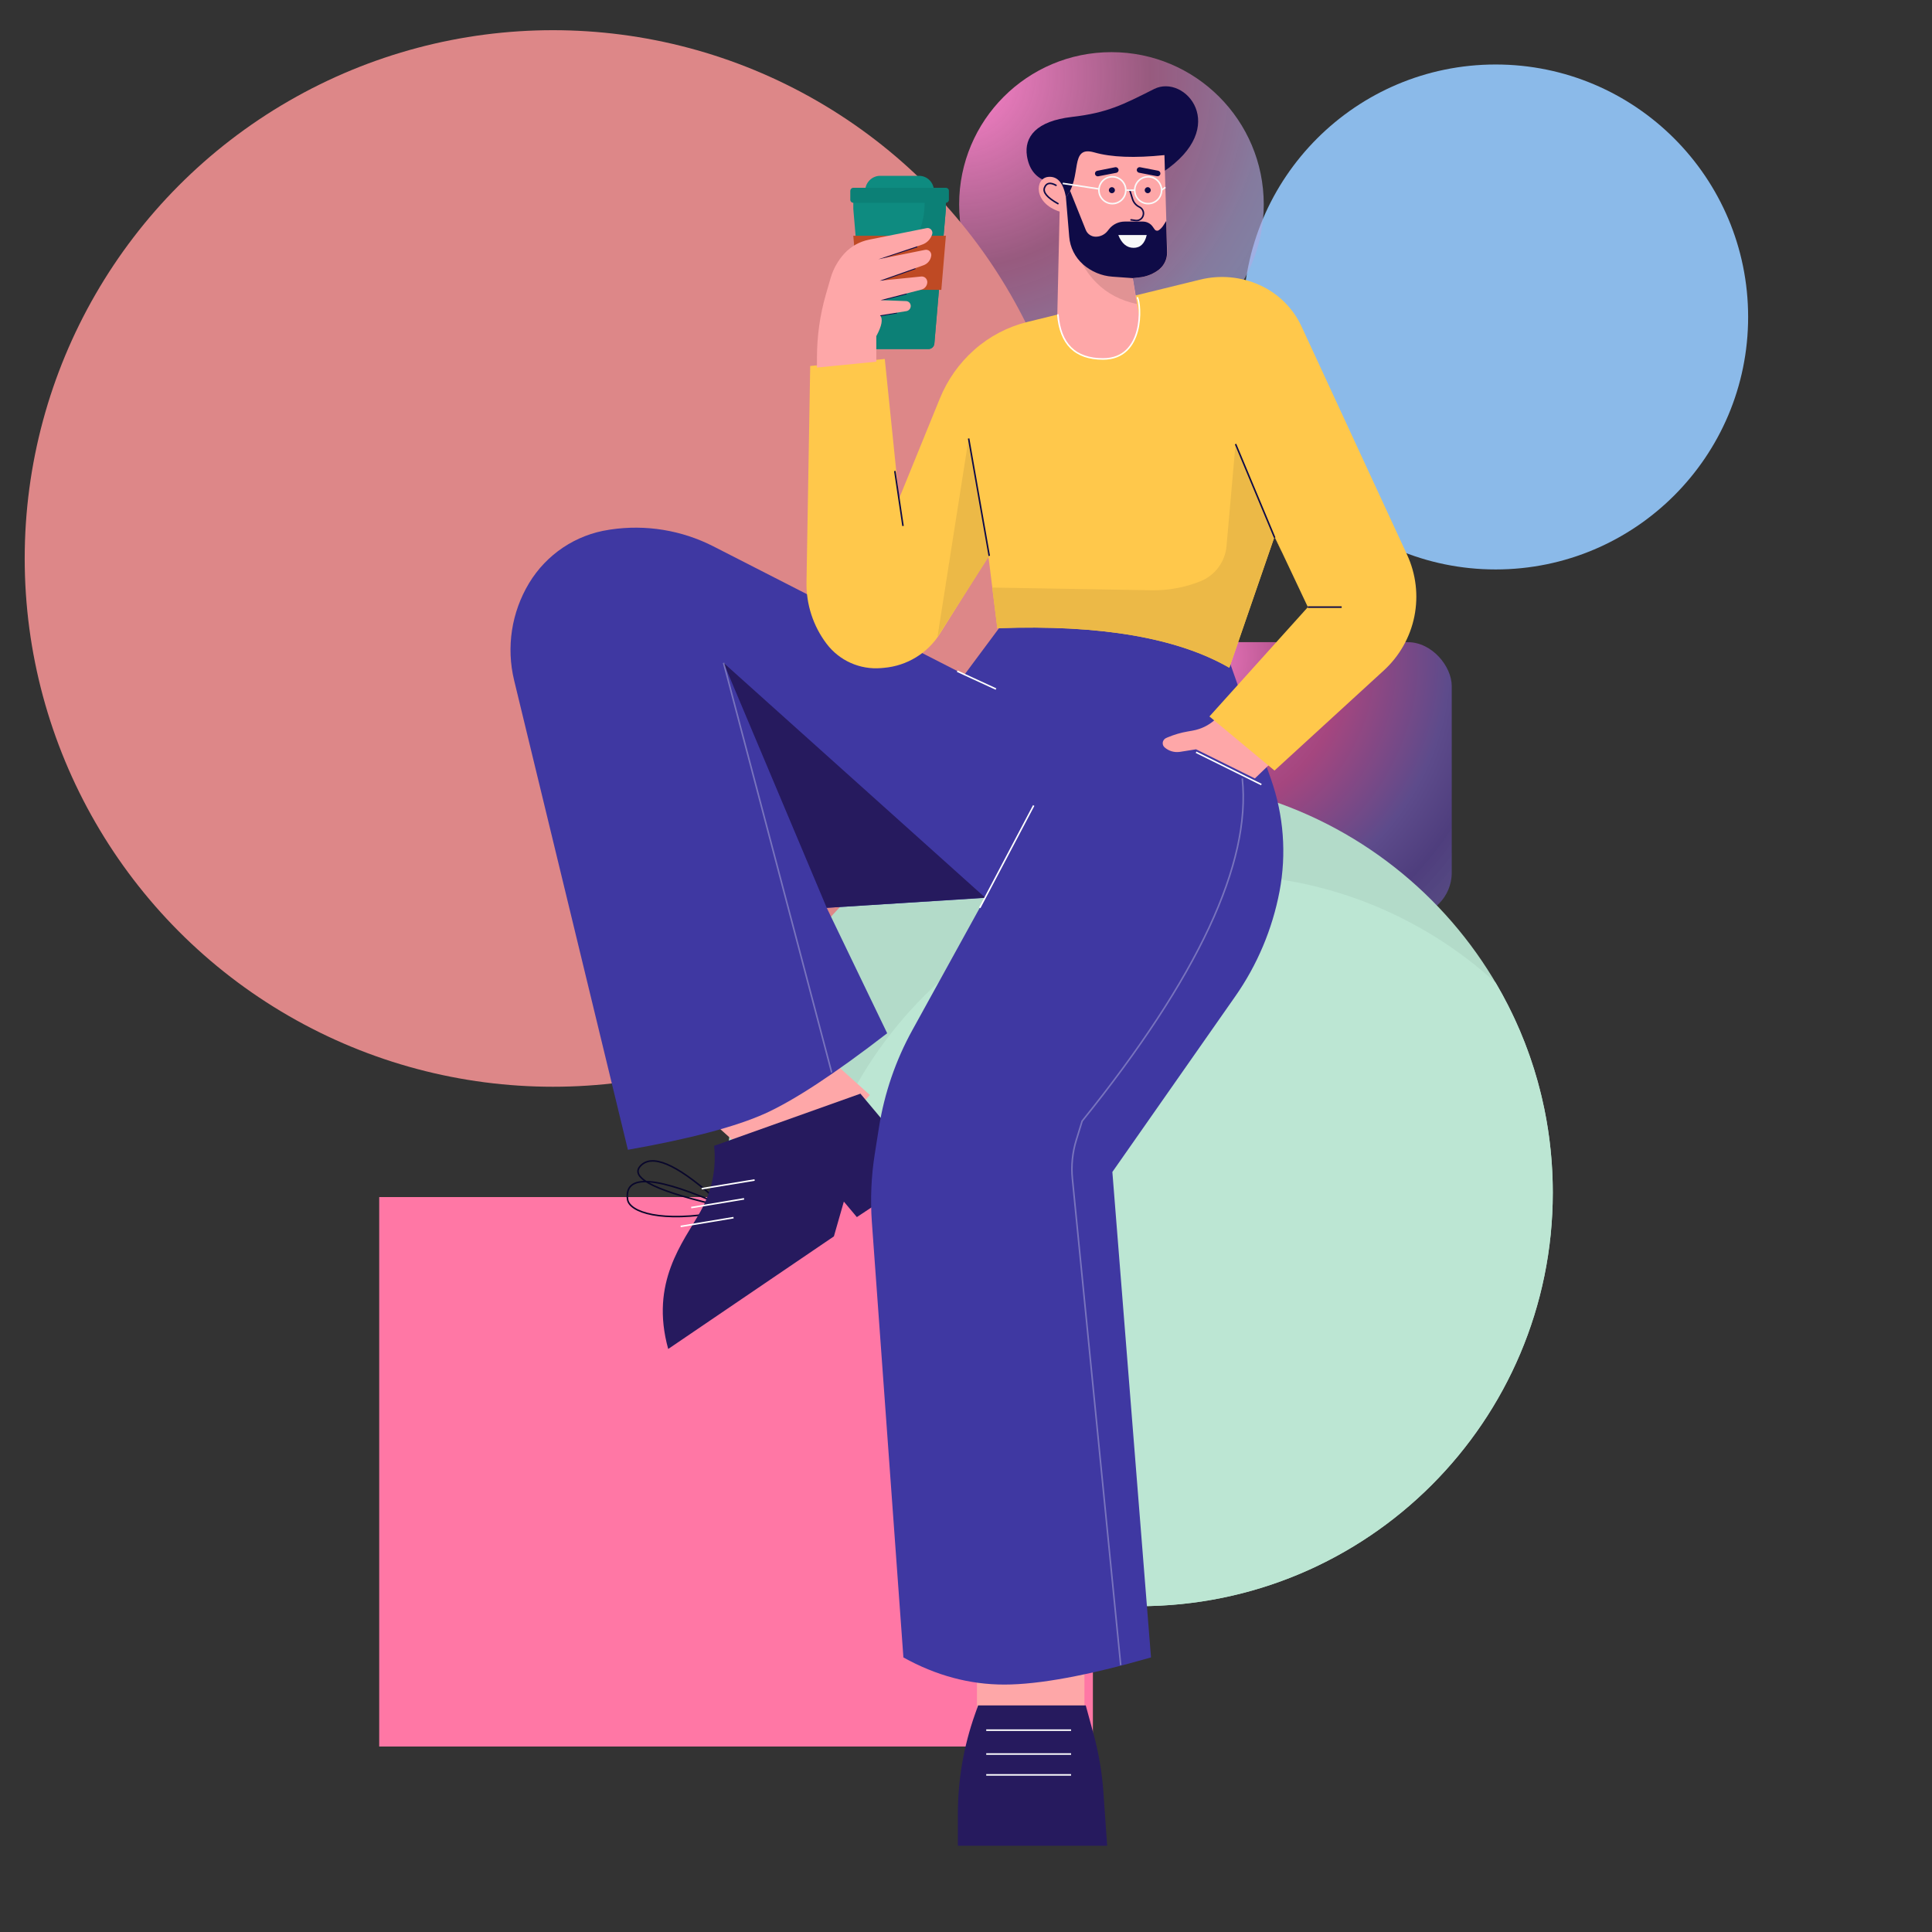 <svg class="mainlogo" width="704" height="704" viewBox="0 0 704 704" fill="none" xmlns="http://www.w3.org/2000/svg">
<rect x="0" y="0" width="704" height="704" fill="#333333" stroke="none"/>
<rect x="429" y="234" width="100" height="100" rx="16" fill="url(#paint0_radial_2_185)"/>
<circle cx="545" cy="115.5" r="92" fill="#8BBAE9"/>
<circle cx="405" cy="74.5" r="55.5" fill="url(#paint1_radial_2_185)"/>
<circle cx="201.5" cy="203.5" r="192.5" fill="#DD8788"/>
<path d="M415.107 585.277C498.343 585.277 565.819 517.801 565.819 434.565C565.819 351.329 498.343 283.853 415.107 283.853C331.87 283.853 264.394 351.329 264.394 434.565C264.394 517.801 331.87 585.277 415.107 585.277Z" fill="#B3DBC9"/>
<path fill-rule="evenodd" clip-rule="evenodd" d="M443.407 318.687C482.522 318.687 518.172 333.612 544.98 358.054C558.244 380.47 565.819 406.63 565.819 434.565C565.819 517.806 498.348 585.277 415.107 585.277C375.992 585.277 340.342 570.353 313.533 545.91C300.27 523.494 292.695 497.334 292.695 469.399C292.695 386.158 360.166 318.687 443.407 318.687Z" fill="#BCE6D3"/>
<path d="M398.239 436.198H138.181V636.416H398.239V436.198Z" fill="#FF77A5"/>
<path d="M286.394 432.976L316.976 399.01L288.681 373.534L258.099 407.501L286.394 432.976Z" fill="#FEA7A8"/>
<path d="M259.576 435.816C246.195 424.032 237.479 420.391 233.348 424.887C229.217 429.383 239.693 434.377 264.677 439.881C239.371 428.472 227.361 427.521 228.684 437.071C229.323 441.645 240.94 445.719 262.685 441.625" stroke="#09072B" stroke-width="0.563"/>
<path fill-rule="evenodd" clip-rule="evenodd" d="M313.529 398.522L260.217 417.523C261.075 425.993 259.415 434.003 255.221 441.492C248.921 452.734 236.744 467.179 243.486 491.555L303.862 450.525L307.489 437.85L312.232 443.501L337.295 426.845L313.529 398.522Z" fill="#261A5E"/>
<path d="M274.968 429.983L255.682 433.152" stroke="white" stroke-width="0.563"/>
<path d="M271.13 436.843L251.862 440.034" stroke="white" stroke-width="0.563"/>
<path d="M267.292 443.703L248.024 446.894" stroke="white" stroke-width="0.563"/>
<path d="M395.162 598.344H355.991V636.416H395.162V598.344Z" fill="#FEA7A8"/>
<path fill-rule="evenodd" clip-rule="evenodd" d="M356.414 621.435L355.287 624.617C351.148 636.303 349.036 648.581 349.036 660.971V672.573H403.441L402.061 652.918C401.554 645.85 400.372 638.838 398.513 631.967L395.641 621.435H356.414Z" fill="#261A5E"/>
<path d="M359.371 646.751H390.29" stroke="white" stroke-width="0.563"/>
<path d="M359.371 639.147H390.29" stroke="white" stroke-width="0.563"/>
<path d="M359.371 630.446H390.29" stroke="white" stroke-width="0.563"/>
<path fill-rule="evenodd" clip-rule="evenodd" d="M448.195 241.591L463.148 283.943C467.766 297.066 468.836 311.174 466.245 324.832C463.626 338.574 458.135 351.612 450.109 363.073L405.335 427.053L419.415 603.954C396.408 610.543 378.583 613.838 365.939 613.838C353.295 613.838 341.046 610.543 329.19 603.954L317.701 445.357C317.11 437.021 317.448 428.658 318.771 420.407L320.292 410.776C322.263 398.358 326.374 386.361 332.457 375.351L359.012 327.169L301.256 330.802L323.277 376.505C304.212 391.233 289.372 400.976 278.7 405.792C268.027 410.579 251.384 414.972 228.8 418.971L187.348 247.927C184.42 235.846 186.391 223.118 192.783 212.502C199.119 201.998 209.792 194.845 221.929 193.043L222.464 192.959C235.277 191.044 248.371 193.184 259.917 199.069L351.437 245.843L365.911 226.384C387.82 216.979 403.533 213.149 413.051 214.895C422.569 216.669 434.284 225.54 448.195 241.591Z" fill="#3F38A2"/>
<path fill-rule="evenodd" clip-rule="evenodd" d="M263.662 241.535L301.256 330.802L359.012 327.113L263.662 241.535Z" fill="#261A5E"/>
<path d="M376.668 293.518L357.013 330.802" stroke="white" stroke-width="0.563"/>
<path d="M348.79 244.576L362.926 251.081" stroke="white" stroke-width="0.563"/>
<path d="M435.832 274.116L459.628 285.887" stroke="white" stroke-width="0.563"/>
<path opacity="0.3" d="M408.376 606.77L390.776 429.559C390.298 424.8 390.776 419.984 392.184 415.423L394.325 408.495C436.508 356.174 455.967 314.553 452.672 283.662" stroke="white" stroke-width="0.563"/>
<path opacity="0.3" d="M303.058 390.811L263.662 241.535" stroke="white" stroke-width="0.563"/>
<path fill-rule="evenodd" clip-rule="evenodd" d="M474.44 267.182L457.262 283.656L435.832 273.039L429.975 273.969C427.948 274.278 425.892 273.687 424.371 272.335C423.526 271.603 423.442 270.308 424.202 269.463C424.399 269.238 424.653 269.041 424.934 268.928L425.498 268.675C427.863 267.689 430.313 266.957 432.847 266.534L434.452 266.253C437.972 265.661 441.183 263.944 443.633 261.381L453.432 251.046L474.44 267.182Z" fill="#FEA7A8"/>
<path fill-rule="evenodd" clip-rule="evenodd" d="M355.041 127.452C349.522 132.324 345.213 138.435 342.454 145.249L327.613 181.688L322.404 130.803L295.229 133.366L293.878 212.157C293.737 220.211 296.3 228.096 301.171 234.545C305.846 240.74 313.336 244.091 321.08 243.443L322.038 243.359C330.458 242.655 338.033 238.036 342.51 230.884L360.166 202.724L363.433 228.913C400.717 227.533 428.905 232.32 447.969 243.302L464.443 195.515L476.58 221.225L440.704 261.071L464.415 280.783L504.261 244.288C509.949 239.078 513.864 232.179 515.384 224.604C516.905 217.029 515.976 209.172 512.737 202.161L474.299 119.032C471.201 112.302 465.766 106.924 459.008 103.882C452.221 100.813 444.618 100.109 437.381 101.883L374.246 117.343C367.15 119.117 360.532 122.58 355.041 127.452Z" fill="#FFC84B"/>
<path fill-rule="evenodd" clip-rule="evenodd" d="M450.222 161.807L467.231 201.513L464.415 195.543L447.941 243.331C429.074 232.461 401.252 227.645 364.531 228.884L363.405 228.913L361.603 214.438L361.715 214.1L419.697 215.086C425.807 215.199 431.862 214.044 437.522 211.763C442.788 209.623 446.421 204.695 446.927 199.035L450.222 161.807Z" fill="#ECB947"/>
<path fill-rule="evenodd" clip-rule="evenodd" d="M310.935 71.695H344.671V76.145L340.475 125.199C340.391 126.326 339.433 127.199 338.307 127.199H317.3C316.173 127.199 315.216 126.326 315.131 125.199L310.935 76.145V71.695Z" fill="#0E8B80"/>
<path fill-rule="evenodd" clip-rule="evenodd" d="M344.671 72.231V76.145L340.475 125.199C340.391 126.326 339.433 127.199 338.307 127.199H317.3C316.173 127.199 315.216 126.326 315.131 125.199L313.442 105.403C315.272 103.15 317.469 101.235 320.059 99.743L320.594 99.433C331.802 93.21 337.237 84.311 336.927 72.737L336.899 72.231H344.671Z" fill="#0C8076"/>
<path fill-rule="evenodd" clip-rule="evenodd" d="M320.735 64.064H334.871C337.885 64.064 340.306 66.514 340.306 69.499H315.272C315.3 66.514 317.75 64.064 320.735 64.064Z" fill="#0E8B80"/>
<path fill-rule="evenodd" clip-rule="evenodd" d="M310.935 68.429H344.671C345.262 68.429 345.769 68.908 345.769 69.527V72.794C345.769 73.385 345.291 73.892 344.671 73.892H310.935C310.344 73.892 309.837 73.413 309.837 72.794V69.527C309.865 68.908 310.344 68.429 310.935 68.429Z" fill="#0C8076"/>
<path fill-rule="evenodd" clip-rule="evenodd" d="M310.935 85.916H344.671L343.01 105.628H312.625L310.935 85.916Z" fill="#BF4A24"/>
<path d="M334.21 89.833L316.91 95.463" stroke="#0F0B47" stroke-width="0.563"/>
<path d="M333.525 97.771L318.589 103.046" stroke="#0F0B47" stroke-width="0.563"/>
<path d="M330.367 106.944L319.806 109.659" stroke="#0F0B47" stroke-width="0.563"/>
<path d="M326.849 113.917L319.554 115.137" stroke="#0F0B47" stroke-width="0.563"/>
<path fill-rule="evenodd" clip-rule="evenodd" d="M300.92 107.361L302.664 101.314C303.648 97.95 305.381 94.868 307.762 92.291C310.109 89.765 313.21 88.04 316.612 87.344L337.655 83.129C338.615 82.932 339.536 83.571 339.719 84.506C339.786 84.792 339.767 85.096 339.67 85.379C339.109 87.167 337.718 88.588 335.936 89.161L320.105 94.464L337.058 91.049C338.105 90.835 339.118 91.519 339.318 92.541C339.367 92.74 339.354 92.943 339.341 93.145C339.135 94.76 338.055 96.099 336.524 96.658L320.563 102.297L335.673 100.759C336.776 100.642 337.758 101.441 337.874 102.544C337.878 102.607 337.882 102.67 337.9 102.757C337.902 104.057 337.013 105.22 335.733 105.537L320.874 109.368L330.18 109.718C331.116 109.763 331.843 110.514 331.861 111.446C331.893 112.403 331.198 113.227 330.273 113.371L320.689 114.905C321.816 116.238 321.348 118.751 319.315 122.494L319.318 131.792L297.696 133.935L297.693 130.1C297.711 122.416 298.791 114.769 300.92 107.361Z" fill="#FEA7A8"/>
<path fill-rule="evenodd" clip-rule="evenodd" d="M380.998 65.894C377.196 64.486 374.943 61.445 374.211 56.827C373.141 49.871 377.618 44.099 390.6 42.606C403.582 41.114 409.298 38.1 420.534 32.44C431.77 26.78 448.582 46.211 423.688 62.74C407.102 73.779 395.303 79.27 388.319 79.242L380.998 65.894Z" fill="#0F0B47"/>
<path fill-rule="evenodd" clip-rule="evenodd" d="M424.308 56.517C413.438 57.644 404.905 57.306 398.738 55.532C389.474 52.885 394.514 64.486 388.404 71.864C387.474 66.627 385.334 64.148 381.983 64.458C376.971 64.937 376.548 74.061 386.123 77.102L385.278 114.386C385.081 123.228 392.093 130.578 400.935 130.775C401.047 130.775 401.188 130.775 401.301 130.775C408.96 130.775 415.184 124.552 415.184 116.892C415.184 116.132 415.127 115.343 414.987 114.583L412.762 101.32L415.55 101.01C418.056 100.728 420.421 99.743 422.393 98.166C424.308 96.673 425.378 94.336 425.321 91.914L424.308 56.517Z" fill="#FEA7A8"/>
<path d="M405.159 70.4C405.765 70.4 406.257 69.908 406.257 69.302C406.257 68.695 405.765 68.204 405.159 68.204C404.552 68.204 404.061 68.695 404.061 69.302C404.061 69.908 404.552 70.4 405.159 70.4Z" fill="#0F0B47"/>
<path fill-rule="evenodd" clip-rule="evenodd" d="M406.341 60.938L399.808 62.234C399.273 62.346 398.907 62.853 399.02 63.416C399.02 63.416 399.02 63.416 399.02 63.444C399.133 64.008 399.668 64.346 400.231 64.233L406.792 62.966C407.327 62.853 407.693 62.346 407.581 61.783C407.581 61.783 407.581 61.783 407.581 61.755C407.44 61.192 406.905 60.826 406.341 60.938Z" fill="#0F0B47"/>
<path d="M418.225 70.4C418.832 70.4 419.323 69.908 419.323 69.302C419.323 68.695 418.832 68.204 418.225 68.204C417.618 68.204 417.127 68.695 417.127 69.302C417.127 69.908 417.618 70.4 418.225 70.4Z" fill="#0F0B47"/>
<path fill-rule="evenodd" clip-rule="evenodd" d="M415.465 60.938L422.027 62.206C422.562 62.318 422.928 62.825 422.815 63.388C422.815 63.388 422.815 63.388 422.815 63.416C422.702 63.98 422.167 64.317 421.604 64.205L415.043 62.938C414.508 62.825 414.142 62.318 414.254 61.755C414.254 61.755 414.254 61.755 414.254 61.727C414.367 61.192 414.902 60.826 415.465 60.938Z" fill="#0F0B47"/>
<path fill-rule="evenodd" clip-rule="evenodd" d="M390.6 86.733L419.52 92.956C420.928 94.533 422.167 96.026 423.209 97.406C422.956 97.687 422.674 97.941 422.365 98.194C420.506 99.658 418.281 100.616 415.944 100.982L415.493 101.038L412.706 101.348L414.283 110.781C402.455 108.303 394.599 100.447 390.713 87.268L390.6 86.733Z" fill="#E19394"/>
<path fill-rule="evenodd" clip-rule="evenodd" d="M389.924 69.527L395.641 83.776C396.232 85.269 397.668 86.254 399.273 86.254C400.963 86.254 402.54 85.494 403.582 84.17L404.117 83.494C405.497 81.749 407.609 80.735 409.833 80.735H416.451C417.887 80.735 419.239 81.439 420.055 82.621L420.731 83.579C421.069 84.086 421.773 84.227 422.28 83.861C422.9 83.438 423.406 82.903 423.829 82.284L424.955 80.538L425.265 91.942C425.321 94.28 424.336 96.476 422.59 97.997L422.365 98.194C420.506 99.658 418.281 100.616 415.944 100.982L415.493 101.038L412.762 101.348L405.328 100.813C401.385 100.531 397.64 98.954 394.683 96.364C391.755 93.801 389.924 90.168 389.614 86.282L388.404 71.836C389.023 71.104 389.502 70.316 389.924 69.527Z" fill="#0F0B47"/>
<path d="M384.799 67.528C382.715 66.373 381.307 66.627 380.631 68.344C379.927 70.034 381.561 72.005 385.503 74.202" stroke="#0F0B47" stroke-width="0.563" stroke-linecap="round"/>
<path d="M411.664 69.302L412.677 72.512C413.072 73.807 414.001 74.849 415.212 75.441C416.31 75.976 416.902 77.215 416.592 78.397L416.564 78.482C416.254 79.693 415.071 80.51 413.832 80.341L412.142 80.115" stroke="#0F0B47" stroke-width="0.563" stroke-linecap="round"/>
<path fill-rule="evenodd" clip-rule="evenodd" d="M407.496 85.635H417.859C417.127 88.76 415.522 90.309 413.072 90.309C410.622 90.309 408.735 88.76 407.496 85.635Z" fill="#F9F9F9"/>
<path d="M405.334 74.207C408.04 74.207 410.234 72.014 410.234 69.308C410.234 66.602 408.04 64.408 405.334 64.408C402.628 64.408 400.434 66.602 400.434 69.308C400.434 72.014 402.628 74.207 405.334 74.207Z" stroke="#F9F9F9" stroke-width="0.563"/>
<path d="M418.372 74.207C421.078 74.207 423.272 72.014 423.272 69.308C423.272 66.602 421.078 64.408 418.372 64.408C415.666 64.408 413.472 66.602 413.472 69.308C413.472 72.014 415.666 74.207 418.372 74.207Z" stroke="#F9F9F9" stroke-width="0.563"/>
<path d="M400.462 68.857L387.255 66.829" stroke="#F9F9F9" stroke-width="0.563"/>
<path d="M410.459 69.308H413.669" stroke="#F9F9F9" stroke-width="0.563"/>
<path d="M423.215 69.308L424.68 68.237" stroke="#F9F9F9" stroke-width="0.563"/>
<path d="M385.482 114.527C386.299 125.368 391.79 130.803 401.928 130.803C417.134 130.803 415.867 110.979 414.403 108.303" stroke="white" stroke-width="0.563"/>
<path fill-rule="evenodd" clip-rule="evenodd" d="M360.476 202.555L352.957 159.78L341.609 232.067L360.476 202.555Z" fill="#ECB947"/>
<path d="M450.222 161.807L464.471 195.909" stroke="#0F0B47" stroke-width="0.563"/>
<path d="M476.552 221.225H488.886" stroke="#0F0B47" stroke-width="0.563"/>
<path d="M326.065 171.635L329.05 191.657" stroke="#0F0B47" stroke-width="0.563"/>
<path d="M352.957 159.78L360.476 202.555" stroke="#0F0B47" stroke-width="0.563"/>
<defs>
<radialGradient id="paint0_radial_2_185" cx="0" cy="0" r="1" gradientUnits="userSpaceOnUse" gradientTransform="translate(431.072 238.592) rotate(43.964) scale(142.726 140.278)">
<stop offset="0.005" stop-color="#FF83CD"/>
<stop offset="0.258" stop-color="#B5548E"/>
<stop offset="0.416" stop-color="#A5467F"/>
<stop offset="0.684" stop-color="#5D4B8B"/>
<stop offset="0.815" stop-color="#4F3E7E" stop-opacity="0.992"/>
<stop offset="1" stop-color="#625896" stop-opacity="0.81"/>
</radialGradient>
<radialGradient id="paint1_radial_2_185" cx="0" cy="0" r="1" gradientUnits="userSpaceOnUse" gradientTransform="translate(349.5 27.88) rotate(37.63) scale(167.255)">
<stop stop-color="#FF83CD"/>
<stop offset="0.416" stop-color="#FF83CD" stop-opacity="0.49"/>
<stop offset="0.675" stop-color="#B6A6DF" stop-opacity="0.623"/>
<stop offset="1" stop-color="#8BBAE9" stop-opacity="0.7"/>
</radialGradient>
</defs>
</svg>
